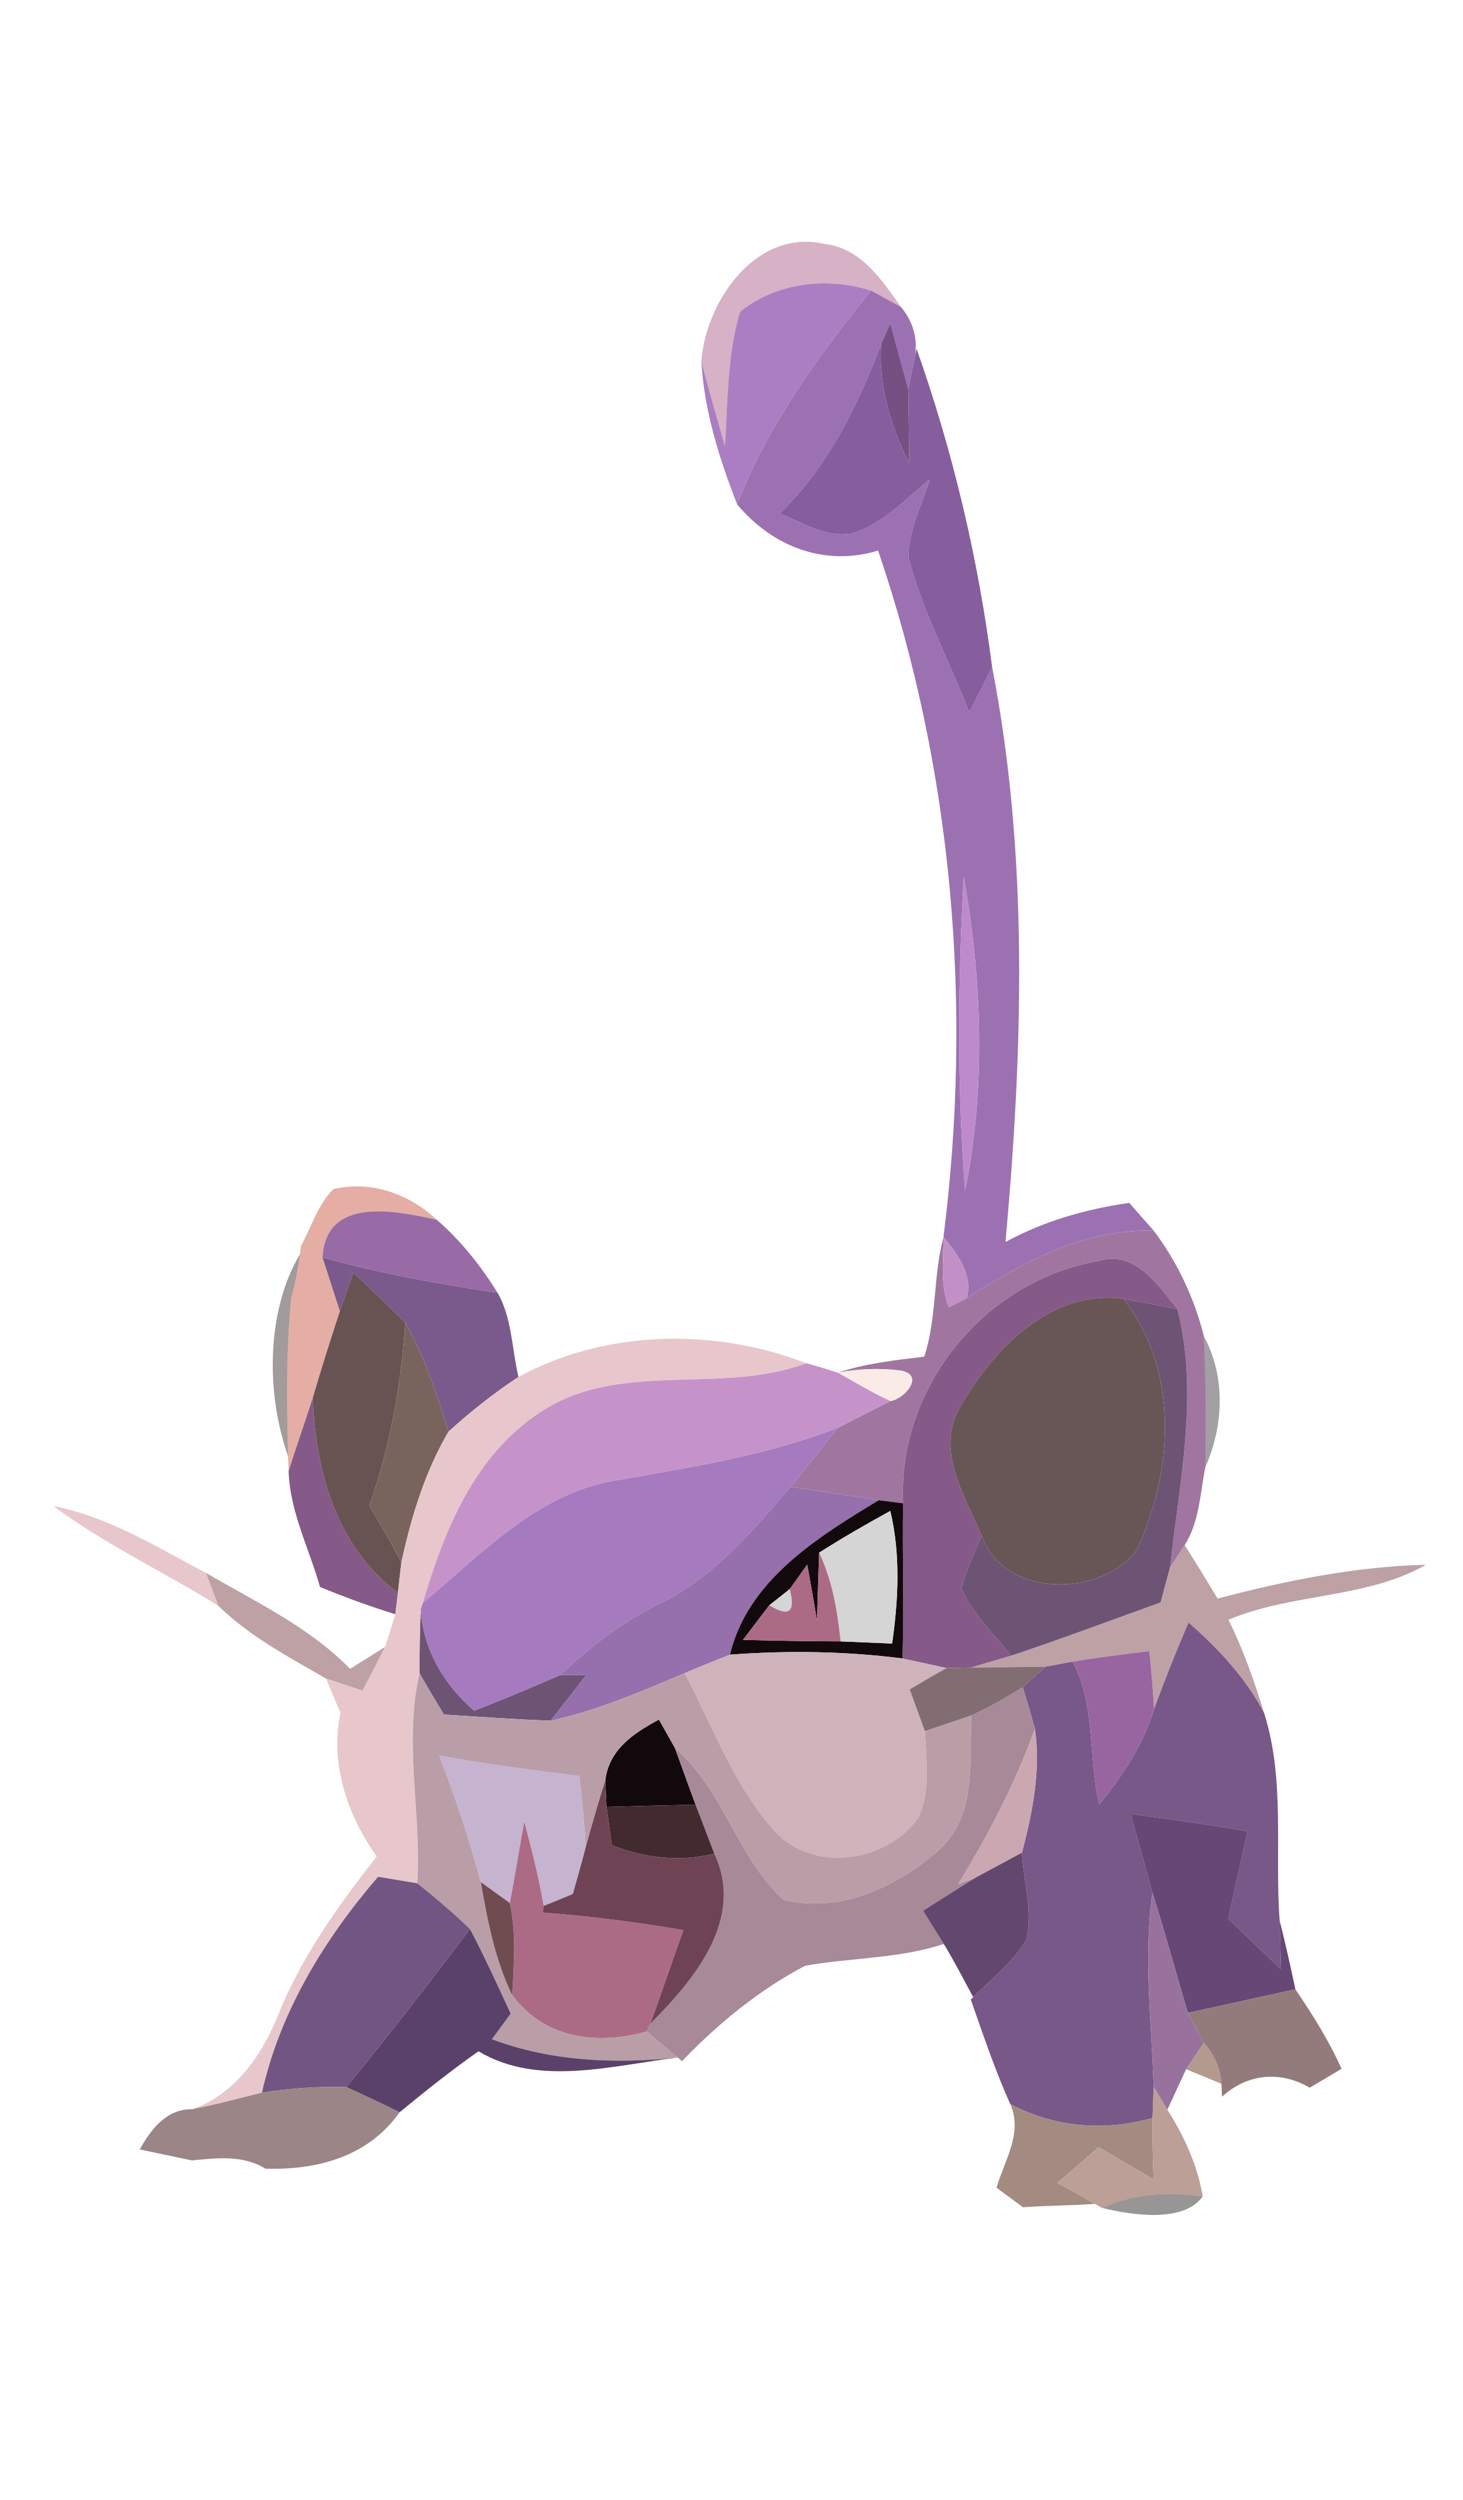 <?xml version="1.0" encoding="UTF-8" ?>
<!DOCTYPE svg PUBLIC "-//W3C//DTD SVG 1.1//EN" "http://www.w3.org/Graphics/SVG/1.1/DTD/svg11.dtd">
<svg width="96pt" height="164pt" viewBox="0 0 96 164" version="1.1" xmlns="http://www.w3.org/2000/svg">
<g id="#d5aec2f1">
<path fill="#d5aec2" opacity="0.95" d=" M 46.02 23.67 C 46.35 19.70 49.63 14.99 54.09 16.00 C 56.47 16.26 57.86 18.35 59.12 20.14 C 58.63 19.87 57.65 19.33 57.16 19.06 C 54.26 18.15 50.97 18.52 48.56 20.45 C 47.71 23.30 47.76 26.32 47.57 29.27 C 47.05 27.40 46.49 25.55 46.02 23.67 Z" />
</g>
<g id="#ab7ec3ff">
<path fill="#ab7ec3" opacity="1.00" d=" M 48.56 20.45 C 50.97 18.52 54.26 18.15 57.16 19.06 C 53.69 23.37 50.38 27.88 48.37 33.09 C 47.19 30.06 46.20 26.94 46.02 23.67 C 46.49 25.55 47.05 27.40 47.57 29.27 C 47.76 26.32 47.71 23.30 48.56 20.45 Z" />
</g>
<g id="#9c71b2ff">
<path fill="#9c71b2" opacity="1.00" d=" M 48.37 33.09 C 50.38 27.88 53.69 23.37 57.16 19.06 C 57.65 19.33 58.63 19.87 59.12 20.14 C 59.93 21.12 60.23 22.21 60.03 23.41 C 59.92 23.94 59.71 24.99 59.60 25.52 C 59.30 24.44 58.71 22.28 58.42 21.20 L 57.82 22.57 C 56.27 26.65 54.32 30.60 51.16 33.70 C 52.72 34.28 54.30 35.38 56.05 34.96 C 58.00 34.28 59.45 32.73 61.01 31.45 C 60.50 33.14 59.58 34.80 59.62 36.61 C 60.54 40.12 62.29 43.35 63.60 46.73 C 64.11 45.74 64.62 44.76 65.10 43.75 C 67.52 56.18 67.11 68.94 65.98 81.48 C 68.50 80.10 71.26 79.32 74.10 78.91 C 74.63 79.52 75.17 80.13 75.71 80.74 C 71.16 80.60 67.15 82.77 63.44 85.16 C 63.86 83.62 62.82 82.27 61.91 81.15 C 63.82 66.04 62.54 50.56 57.62 36.12 C 54.09 37.19 50.68 35.85 48.37 33.09 M 63.24 57.54 C 62.86 64.38 62.80 71.28 63.33 78.12 C 64.69 71.40 64.45 64.26 63.24 57.54 Z" />
</g>
<g id="#875e9dff">
<path fill="#875e9d" opacity="1.00" d=" M 51.16 33.70 C 54.32 30.60 56.27 26.65 57.82 22.57 C 57.63 25.31 58.45 27.96 59.66 30.40 C 59.65 28.77 59.62 27.15 59.60 25.52 C 59.71 24.99 59.92 23.94 60.03 23.41 L 60.14 22.87 C 62.53 29.62 64.19 36.66 65.10 43.75 C 64.62 44.76 64.11 45.74 63.60 46.73 C 62.29 43.35 60.54 40.12 59.62 36.61 C 59.58 34.80 60.50 33.14 61.01 31.45 C 59.45 32.73 58.00 34.28 56.05 34.96 C 54.30 35.38 52.72 34.28 51.16 33.70 Z" />
</g>
<g id="#764f83ff">
<path fill="#764f83" opacity="1.00" d=" M 57.82 22.57 L 58.42 21.20 C 58.71 22.28 59.30 24.44 59.60 25.52 C 59.62 27.15 59.65 28.77 59.66 30.40 C 58.45 27.96 57.63 25.31 57.82 22.57 Z" />
</g>
<g id="#bd8acbff">
<path fill="#bd8acb" opacity="1.00" d=" M 63.24 57.54 C 64.45 64.26 64.69 71.40 63.33 78.12 C 62.80 71.28 62.86 64.38 63.24 57.54 Z" />
</g>
<g id="#e4aea4ff">
<path fill="#e4aea4" opacity="1.00" d=" M 19.75 81.73 C 20.44 80.49 20.85 79.04 21.87 78.01 C 24.34 77.42 26.85 78.32 28.66 80.02 C 25.91 79.41 21.39 78.47 21.16 82.49 C 21.45 83.38 22.02 85.14 22.30 86.02 C 21.68 87.91 21.08 89.80 20.52 91.71 C 20.01 93.31 19.44 94.90 18.94 96.51 L 18.90 95.52 C 18.82 92.05 18.76 88.56 19.12 85.10 C 19.38 84.17 19.56 83.23 19.68 82.28 L 19.75 81.73 Z" />
</g>
<g id="#996ba6ff">
<path fill="#996ba6" opacity="1.00" d=" M 21.16 82.49 C 21.39 78.47 25.91 79.41 28.66 80.02 C 30.24 81.39 31.55 83.04 32.65 84.81 C 28.78 84.24 24.94 83.54 21.16 82.49 Z" />
</g>
<g id="#a076a0ff">
<path fill="#a076a0" opacity="1.00" d=" M 60.65 89.00 C 61.48 86.45 61.23 83.69 61.91 81.15 C 61.91 82.69 61.67 84.29 62.26 85.76 C 62.55 85.61 63.14 85.31 63.44 85.16 C 67.15 82.77 71.16 80.60 75.71 80.74 C 77.26 82.80 78.37 85.16 79.00 87.67 C 79.13 90.53 79.17 93.40 79.09 96.26 C 78.75 97.97 78.70 99.85 77.74 101.36 L 76.78 102.84 C 77.38 97.22 78.69 91.49 77.26 85.88 C 76.00 84.32 74.46 81.99 72.10 82.72 C 64.61 84.01 58.90 90.98 59.26 98.62 C 58.86 98.57 58.06 98.47 57.66 98.42 C 55.73 98.12 53.81 97.82 51.88 97.54 C 52.93 96.26 53.93 94.94 54.99 93.66 C 56.14 93.07 57.29 92.49 58.44 91.91 C 59.36 91.77 60.74 90.18 59.07 89.91 C 57.70 89.74 56.34 89.79 54.98 90.05 C 56.81 89.44 58.74 89.23 60.65 89.00 Z" />
</g>
<g id="#c290c7ff">
<path fill="#c290c7" opacity="1.00" d=" M 61.91 81.15 C 62.82 82.27 63.86 83.62 63.44 85.16 C 63.14 85.31 62.55 85.61 62.26 85.76 C 61.67 84.29 61.91 82.69 61.91 81.15 Z" />
</g>
<g id="#4638397f">
<path fill="#463839" opacity="0.50" d=" M 18.90 95.52 C 17.44 91.37 17.47 86.01 19.68 82.28 C 19.56 83.23 19.38 84.17 19.12 85.10 C 18.76 88.56 18.82 92.05 18.90 95.52 Z" />
</g>
<g id="#7a5a8cfe">
<path fill="#7a5a8c" opacity="1.00" d=" M 21.16 82.49 C 24.94 83.54 28.78 84.24 32.65 84.81 C 33.59 86.42 33.59 88.51 34.02 90.33 C 32.40 91.40 30.87 92.61 29.43 93.92 C 28.67 91.47 27.87 89.00 26.59 86.77 C 25.48 85.64 24.33 84.57 23.18 83.49 C 22.96 84.12 22.52 85.39 22.30 86.02 C 22.02 85.14 21.45 83.38 21.16 82.49 Z" />
</g>
<g id="#855988ff">
<path fill="#855988" opacity="1.00" d=" M 59.26 98.62 C 58.90 90.98 64.61 84.01 72.10 82.72 C 74.46 81.99 76.00 84.32 77.26 85.88 C 76.08 85.65 74.90 85.42 73.72 85.21 C 69.05 84.55 65.28 88.38 63.13 92.09 C 61.26 94.94 63.26 98.05 64.41 100.73 C 63.93 101.87 63.43 103.01 63.06 104.19 C 63.83 105.88 65.20 107.19 66.36 108.62 C 65.70 108.81 64.39 109.19 63.74 109.39 C 63.33 109.40 62.52 109.42 62.11 109.43 C 61.39 109.27 59.94 108.96 59.22 108.80 C 59.33 105.41 59.20 102.01 59.26 98.62 Z" />
<path fill="#855988" opacity="1.00" d=" M 18.94 96.51 C 19.44 94.90 20.01 93.31 20.52 91.71 C 20.72 96.55 22.06 101.47 26.11 104.50 C 26.07 104.85 25.99 105.55 25.94 105.90 C 24.27 105.38 22.62 104.78 21.00 104.11 C 20.29 101.60 19.01 99.14 18.94 96.51 Z" />
</g>
<g id="#685353ff">
<path fill="#685353" opacity="1.00" d=" M 23.18 83.49 C 24.33 84.57 25.48 85.64 26.59 86.77 C 26.34 90.85 25.59 94.89 24.24 98.76 C 24.95 99.99 25.67 101.22 26.34 102.48 C 26.28 102.98 26.16 104.00 26.11 104.50 C 22.06 101.47 20.72 96.55 20.52 91.71 C 21.08 89.80 21.68 87.91 22.30 86.02 C 22.52 85.39 22.96 84.12 23.18 83.49 Z" />
</g>
<g id="#685656ff">
<path fill="#685656" opacity="1.00" d=" M 63.13 92.09 C 65.28 88.38 69.05 84.55 73.72 85.21 C 77.39 89.95 76.99 96.41 74.63 101.62 C 72.32 104.84 65.82 104.87 64.41 100.73 C 63.26 98.05 61.26 94.94 63.13 92.09 Z" />
</g>
<g id="#6d5475ff">
<path fill="#6d5475" opacity="1.00" d=" M 73.72 85.21 C 74.90 85.42 76.08 85.65 77.26 85.88 C 78.69 91.49 77.38 97.22 76.78 102.84 C 76.57 103.60 76.36 104.37 76.16 105.13 C 72.90 106.30 69.65 107.52 66.36 108.62 C 65.20 107.19 63.83 105.88 63.06 104.19 C 63.43 103.01 63.93 101.87 64.41 100.73 C 65.82 104.87 72.32 104.84 74.63 101.62 C 76.99 96.41 77.39 89.95 73.72 85.21 Z" />
<path fill="#6d5475" opacity="1.00" d=" M 27.53 109.77 C 27.53 108.37 27.54 106.97 27.61 105.57 C 27.78 108.26 29.13 110.49 31.11 112.23 C 33.02 111.49 34.90 110.70 36.77 109.88 L 38.48 109.88 C 37.70 110.88 36.92 111.88 36.13 112.88 C 33.79 112.80 31.46 112.62 29.13 112.48 C 28.59 111.58 28.04 110.68 27.53 109.77 Z" />
</g>
<g id="#78645cff">
<path fill="#78645c" opacity="1.00" d=" M 26.59 86.77 C 27.87 89.00 28.67 91.47 29.43 93.92 C 27.88 96.56 26.99 99.51 26.34 102.48 C 25.67 101.22 24.95 99.99 24.24 98.76 C 25.59 94.89 26.34 90.85 26.59 86.77 Z" />
</g>
<g id="#e8c7ccfe">
<path fill="#e8c7cc" opacity="1.00" d=" M 34.02 90.33 C 39.76 87.22 46.87 87.10 52.91 89.43 C 47.26 91.55 40.61 89.18 35.42 92.67 C 31.13 95.48 29.13 100.43 27.75 105.15 L 27.61 105.57 C 27.54 106.97 27.53 108.37 27.53 109.77 C 26.47 114.36 27.67 118.95 27.38 123.55 C 26.74 123.44 25.45 123.23 24.81 123.12 C 21.29 127.20 18.37 131.98 17.19 137.28 C 15.67 137.66 14.15 138.07 12.61 138.37 C 15.42 137.41 17.20 134.80 18.26 132.17 C 19.79 128.36 22.20 125.00 24.72 121.79 C 22.78 119.06 21.64 115.71 22.34 112.36 C 22.01 111.62 21.70 110.87 21.40 110.12 C 22.20 110.37 22.99 110.64 23.78 110.91 C 24.29 109.96 24.78 109.00 25.27 108.04 C 25.44 107.51 25.78 106.43 25.94 105.90 C 25.99 105.55 26.07 104.85 26.11 104.50 C 26.16 104.00 26.28 102.98 26.34 102.48 C 26.99 99.51 27.88 96.56 29.43 93.92 C 30.87 92.61 32.40 91.40 34.02 90.33 Z" />
<path fill="#e8c7cc" opacity="1.00" d=" M 3.50 98.80 C 7.12 99.50 10.30 101.50 13.52 103.19 C 13.72 103.73 14.12 104.81 14.33 105.35 C 10.75 103.12 6.88 101.31 3.50 98.80 Z" />
</g>
<g id="#1b161f69">
<path fill="#1b161f" opacity="0.41" d=" M 79.00 87.67 C 80.44 90.33 80.29 93.54 79.09 96.26 C 79.17 93.40 79.13 90.53 79.00 87.67 Z" />
</g>
<g id="#c593c9ff">
<path fill="#c593c9" opacity="1.00" d=" M 52.91 89.43 C 53.60 89.62 54.29 89.83 54.98 90.05 C 56.13 90.68 57.24 91.37 58.44 91.91 C 57.29 92.49 56.14 93.07 54.99 93.66 C 50.22 95.53 45.15 96.28 40.14 97.17 C 35.11 98.11 31.52 102.03 27.75 105.15 C 29.13 100.43 31.13 95.48 35.42 92.67 C 40.61 89.18 47.26 91.55 52.91 89.43 Z" />
</g>
<g id="#fbebe7ff">
<path fill="#fbebe7" opacity="1.00" d=" M 54.98 90.05 C 56.34 89.79 57.70 89.74 59.07 89.91 C 60.74 90.18 59.36 91.77 58.44 91.91 C 57.24 91.37 56.13 90.68 54.98 90.05 Z" />
</g>
<g id="#a67abeff">
<path fill="#a67abe" opacity="1.00" d=" M 40.14 97.17 C 45.15 96.28 50.22 95.53 54.99 93.66 C 53.93 94.94 52.93 96.26 51.88 97.54 C 49.37 100.44 46.81 103.48 43.30 105.20 C 40.86 106.37 38.73 108.03 36.77 109.88 C 34.90 110.70 33.02 111.49 31.11 112.23 C 29.13 110.49 27.78 108.26 27.61 105.57 L 27.75 105.15 C 31.52 102.03 35.11 98.11 40.14 97.17 Z" />
</g>
<g id="#9570acff">
<path fill="#9570ac" opacity="1.00" d=" M 51.88 97.54 C 53.81 97.82 55.73 98.12 57.66 98.42 C 53.65 100.84 49.07 103.67 47.90 108.55 C 46.91 108.94 45.92 109.34 44.93 109.76 C 42.07 110.97 39.19 112.22 36.13 112.88 C 36.92 111.88 37.70 110.88 38.48 109.88 L 36.77 109.88 C 38.73 108.03 40.86 106.37 43.30 105.20 C 46.81 103.48 49.37 100.44 51.88 97.54 Z" />
</g>
<g id="#12090cff">
<path fill="#12090c" opacity="1.00" d=" M 57.66 98.42 C 58.06 98.47 58.86 98.57 59.26 98.62 C 59.20 102.01 59.33 105.41 59.22 108.80 C 55.47 108.32 51.67 108.27 47.90 108.55 C 49.07 103.67 53.65 100.84 57.66 98.42 M 53.75 101.86 C 53.71 102.98 53.64 105.22 53.61 106.33 C 53.41 105.10 53.19 103.87 52.97 102.64 C 52.68 103.05 52.11 103.85 51.82 104.25 C 51.48 104.52 50.81 105.05 50.48 105.31 C 50.05 105.88 49.18 107.01 48.75 107.58 C 50.89 107.63 53.02 107.68 55.16 107.68 C 56.00 107.71 57.69 107.79 58.54 107.82 C 58.95 104.93 59.10 101.98 58.42 99.12 C 56.84 99.99 55.27 100.89 53.75 101.86 Z" />
<path fill="#12090c" opacity="1.00" d=" M 39.72 116.79 C 39.96 114.76 41.61 113.68 43.24 112.81 C 43.50 113.27 44.03 114.21 44.29 114.68 C 44.74 115.92 45.18 117.15 45.64 118.39 C 43.69 118.43 41.75 118.48 39.80 118.54 C 39.78 118.10 39.74 117.22 39.72 116.79 Z" />
</g>
<g id="#d5d5d5ff">
<path fill="#d5d5d5" opacity="1.00" d=" M 53.75 101.86 C 55.27 100.89 56.84 99.99 58.42 99.12 C 59.10 101.98 58.95 104.93 58.54 107.82 C 57.69 107.79 56.00 107.71 55.16 107.68 C 54.95 105.68 54.62 103.69 53.75 101.86 Z" />
<path fill="#d5d5d5" opacity="1.00" d=" M 50.48 105.31 C 50.81 105.05 51.48 104.52 51.82 104.25 C 52.22 105.76 51.78 106.11 50.48 105.31 Z" />
</g>
<g id="#bda1a5ff">
<path fill="#bda1a5" opacity="1.00" d=" M 76.78 102.84 L 77.74 101.36 C 78.47 102.52 79.19 103.69 79.90 104.87 C 84.37 103.69 88.94 102.77 93.57 102.65 C 89.66 104.89 84.77 104.50 80.61 106.26 C 81.58 108.22 82.31 110.29 82.95 112.38 C 81.74 110.07 79.94 108.15 77.99 106.44 C 77.19 108.31 76.43 110.20 75.73 112.12 C 75.65 110.85 75.55 109.58 75.42 108.32 C 73.74 108.52 72.06 108.72 70.39 109.01 C 69.95 109.09 69.06 109.25 68.61 109.34 C 66.99 109.38 65.36 109.37 63.74 109.39 C 64.39 109.19 65.70 108.81 66.36 108.62 C 69.65 107.52 72.90 106.30 76.16 105.13 C 76.36 104.37 76.57 103.60 76.78 102.84 Z" />
<path fill="#bda1a5" opacity="1.00" d=" M 13.52 103.19 C 16.78 105.09 20.31 106.75 22.97 109.48 C 23.55 109.12 24.70 108.40 25.27 108.04 C 24.78 109.00 24.29 109.96 23.78 110.91 C 22.99 110.64 22.20 110.37 21.40 110.12 C 18.96 108.72 16.34 107.32 14.33 105.35 C 14.12 104.81 13.72 103.73 13.52 103.19 Z" />
</g>
<g id="#ac6b84ff">
<path fill="#ac6b84" opacity="1.00" d=" M 51.82 104.25 C 52.11 103.85 52.68 103.05 52.97 102.64 C 53.19 103.87 53.41 105.10 53.61 106.33 C 53.64 105.22 53.71 102.98 53.75 101.86 C 54.62 103.69 54.95 105.68 55.16 107.68 C 53.02 107.68 50.89 107.63 48.75 107.58 C 49.18 107.01 50.05 105.88 50.48 105.31 C 51.78 106.11 52.22 105.76 51.82 104.25 Z" />
<path fill="#ac6b84" opacity="1.00" d=" M 34.40 119.48 C 34.89 121.31 35.36 123.16 35.68 125.03 L 35.60 125.47 C 38.70 125.70 41.78 126.10 44.84 126.62 C 44.11 128.67 43.41 130.73 42.67 132.77 L 42.44 133.27 C 39.21 134.20 35.71 133.75 33.61 130.89 C 33.72 128.88 33.89 126.83 33.45 124.84 C 33.79 123.06 34.07 121.26 34.40 119.48 Z" />
</g>
<g id="#785789ff">
<path fill="#785789" opacity="1.00" d=" M 77.99 106.44 C 79.94 108.15 81.74 110.07 82.95 112.38 C 84.35 116.80 83.63 121.47 83.97 126.01 C 83.99 126.81 84.04 128.40 84.06 129.20 C 82.90 128.09 81.74 126.98 80.60 125.87 C 81.02 123.96 81.44 122.04 81.86 120.13 C 79.31 119.70 76.75 119.33 74.18 119.00 C 74.67 120.72 75.16 122.44 75.62 124.16 C 75.02 128.41 75.57 132.67 75.70 136.92 C 75.68 137.43 75.65 138.44 75.63 138.94 C 72.47 139.85 69.20 139.56 66.29 138.03 C 65.29 135.80 64.51 133.48 63.70 131.17 L 63.86 131.02 C 65.05 129.82 66.44 128.76 67.33 127.30 C 67.81 125.41 67.16 123.44 67.06 121.54 C 67.75 118.89 68.31 116.16 67.91 113.42 C 67.66 112.50 67.39 111.59 67.11 110.68 C 67.49 110.35 68.24 109.67 68.61 109.34 C 69.06 109.25 69.95 109.09 70.39 109.01 C 71.91 111.88 71.41 115.28 72.13 118.37 C 73.66 116.50 75.02 114.45 75.73 112.12 C 76.43 110.20 77.19 108.31 77.99 106.44 Z" />
</g>
<g id="#cfb3bbff">
<path fill="#cfb3bb" opacity="1.00" d=" M 44.93 109.76 C 45.92 109.34 46.91 108.94 47.90 108.55 C 51.67 108.27 55.47 108.32 59.22 108.80 C 59.94 108.96 61.39 109.27 62.11 109.43 C 61.30 109.88 60.49 110.35 59.69 110.83 C 59.94 111.51 60.44 112.89 60.69 113.57 C 60.78 115.45 61.08 117.47 60.27 119.23 C 58.21 122.17 53.43 122.88 50.88 120.18 C 48.17 117.19 46.79 113.29 44.93 109.76 Z" />
</g>
<g id="#826d73ff">
<path fill="#826d73" opacity="1.00" d=" M 62.11 109.43 C 62.52 109.42 63.33 109.40 63.74 109.39 C 65.36 109.37 66.99 109.38 68.61 109.34 C 68.24 109.67 67.49 110.35 67.11 110.68 C 66.03 111.38 64.90 112.00 63.74 112.54 C 62.98 112.80 61.45 113.32 60.69 113.57 C 60.44 112.89 59.94 111.51 59.69 110.83 C 60.49 110.35 61.30 109.88 62.11 109.43 Z" />
</g>
<g id="#9865a1ff">
<path fill="#9865a1" opacity="1.00" d=" M 70.39 109.01 C 72.06 108.72 73.74 108.52 75.42 108.32 C 75.55 109.58 75.65 110.85 75.73 112.12 C 75.02 114.45 73.66 116.50 72.13 118.37 C 71.41 115.28 71.91 111.88 70.39 109.01 Z" />
</g>
<g id="#ba9ea7ff">
<path fill="#ba9ea7" opacity="1.00" d=" M 27.53 109.77 C 28.04 110.68 28.59 111.58 29.13 112.48 C 31.46 112.62 33.79 112.80 36.13 112.88 C 39.19 112.22 42.07 110.97 44.93 109.76 C 46.79 113.29 48.17 117.19 50.88 120.18 C 53.43 122.88 58.21 122.17 60.27 119.23 C 61.08 117.47 60.78 115.45 60.69 113.57 C 61.45 113.32 62.98 112.80 63.74 112.54 C 63.62 115.59 64.10 119.24 61.51 121.46 C 58.81 123.81 55.01 125.57 51.39 124.62 C 48.36 121.83 47.47 117.41 44.29 114.68 C 44.03 114.21 43.50 113.27 43.24 112.81 C 41.61 113.68 39.96 114.76 39.72 116.79 C 39.26 118.24 38.84 119.70 38.44 121.16 C 38.34 119.61 38.18 118.06 38.02 116.51 C 34.94 116.15 31.88 115.72 28.83 115.18 C 29.87 117.90 30.80 120.65 31.55 123.47 C 31.99 126.00 32.48 128.56 33.61 130.89 C 35.71 133.75 39.21 134.20 42.44 133.27 C 42.95 133.70 43.97 134.56 44.48 134.98 C 40.36 135.41 36.18 135.24 32.28 133.78 C 32.59 133.36 33.20 132.52 33.51 132.10 C 32.65 130.24 31.80 128.37 30.84 126.55 C 29.74 125.49 28.58 124.50 27.38 123.55 C 27.67 118.95 26.47 114.36 27.53 109.77 Z" />
</g>
<g id="#a78998ff">
<path fill="#a78998" opacity="1.00" d=" M 63.74 112.54 C 64.90 112.00 66.03 111.38 67.11 110.68 C 67.39 111.59 67.66 112.50 67.91 113.42 C 66.62 117.00 64.85 120.37 62.87 123.61 L 64.03 123.17 C 62.87 123.88 61.72 124.62 60.57 125.35 C 60.91 125.89 61.59 126.98 61.93 127.53 C 58.99 128.50 55.85 128.42 52.83 128.96 C 49.80 130.55 47.11 132.76 44.75 135.22 L 44.48 134.98 C 43.97 134.56 42.95 133.70 42.44 133.27 L 42.67 132.77 C 45.53 129.89 48.91 125.91 46.87 121.60 C 46.56 120.79 45.95 119.19 45.64 118.39 C 45.18 117.15 44.74 115.92 44.29 114.68 C 47.47 117.41 48.36 121.83 51.39 124.62 C 55.01 125.57 58.81 123.81 61.51 121.46 C 64.10 119.24 63.62 115.59 63.74 112.54 Z" />
</g>
<g id="#caa7b1ff">
<path fill="#caa7b1" opacity="1.00" d=" M 62.87 123.61 C 64.85 120.37 66.62 117.00 67.91 113.42 C 68.31 116.16 67.75 118.89 67.06 121.54 C 66.05 122.08 65.04 122.63 64.03 123.17 L 62.87 123.61 Z" />
</g>
<g id="#c5b3cfff">
<path fill="#c5b3cf" opacity="1.00" d=" M 28.83 115.18 C 31.88 115.72 34.94 116.15 38.02 116.51 C 38.18 118.06 38.34 119.61 38.44 121.16 C 38.17 122.20 37.88 123.23 37.59 124.25 C 37.11 124.45 36.16 124.84 35.68 125.03 C 35.36 123.16 34.89 121.31 34.40 119.48 C 34.07 121.26 33.79 123.06 33.45 124.84 L 31.55 123.47 C 30.80 120.65 29.87 117.90 28.83 115.18 Z" />
</g>
<g id="#6e4454ff">
<path fill="#6e4454" opacity="1.00" d=" M 38.44 121.16 C 38.84 119.70 39.26 118.24 39.72 116.79 C 39.74 117.22 39.78 118.10 39.80 118.54 C 39.89 119.17 40.06 120.42 40.15 121.05 C 42.30 121.89 44.61 122.17 46.87 121.60 C 48.91 125.91 45.53 129.89 42.67 132.77 C 43.41 130.73 44.11 128.67 44.84 126.62 C 41.78 126.10 38.70 125.70 35.60 125.47 L 35.68 125.03 C 36.16 124.84 37.11 124.45 37.59 124.25 C 37.88 123.23 38.17 122.20 38.44 121.16 Z" />
</g>
<g id="#432a2fff">
<path fill="#432a2f" opacity="1.00" d=" M 39.80 118.54 C 41.75 118.48 43.69 118.43 45.64 118.39 C 45.95 119.19 46.56 120.79 46.87 121.60 C 44.61 122.17 42.30 121.89 40.15 121.05 C 40.06 120.42 39.89 119.17 39.80 118.54 Z" />
</g>
<g id="#664775ff">
<path fill="#664775" opacity="1.00" d=" M 74.18 119.00 C 76.75 119.33 79.31 119.70 81.86 120.13 C 81.44 122.04 81.02 123.96 80.60 125.87 C 81.74 126.98 82.90 128.09 84.06 129.20 C 84.04 128.40 83.99 126.81 83.97 126.01 C 84.35 127.49 84.68 128.99 85.00 130.50 C 82.65 131.02 80.30 131.54 77.95 132.05 C 77.16 129.43 76.45 126.78 75.62 124.16 C 75.16 122.44 74.67 120.72 74.18 119.00 Z" />
</g>
<g id="#62486eff">
<path fill="#62486e" opacity="1.00" d=" M 64.03 123.17 C 65.04 122.63 66.05 122.08 67.06 121.54 C 67.16 123.44 67.81 125.41 67.33 127.30 C 66.44 128.76 65.05 129.82 63.86 131.02 C 63.23 129.85 62.62 128.66 61.93 127.53 C 61.59 126.98 60.91 125.89 60.57 125.35 C 61.72 124.62 62.87 123.88 64.03 123.17 Z" />
</g>
<g id="#725583ff">
<path fill="#725583" opacity="1.00" d=" M 24.81 123.12 C 25.45 123.23 26.74 123.44 27.38 123.55 C 28.58 124.50 29.74 125.49 30.84 126.55 C 28.20 130.05 25.51 133.52 22.73 136.92 C 20.88 136.86 19.02 137.00 17.19 137.28 C 18.37 131.98 21.29 127.20 24.81 123.12 Z" />
</g>
<g id="#704c51ff">
<path fill="#704c51" opacity="1.00" d=" M 31.55 123.47 L 33.45 124.84 C 33.89 126.83 33.72 128.88 33.61 130.89 C 32.48 128.56 31.99 126.00 31.55 123.47 Z" />
</g>
<g id="#98729dff">
<path fill="#98729d" opacity="1.00" d=" M 75.70 136.92 C 75.57 132.67 75.02 128.41 75.62 124.16 C 76.45 126.78 77.16 129.43 77.95 132.05 C 78.21 132.54 78.73 133.53 78.99 134.02 C 78.70 134.45 78.12 135.31 77.83 135.75 C 77.52 136.41 76.91 137.73 76.60 138.40 L 75.70 136.92 Z" />
</g>
<g id="#5a4169ff">
<path fill="#5a4169" opacity="1.00" d=" M 22.73 136.92 C 25.51 133.52 28.20 130.05 30.84 126.55 C 31.80 128.37 32.65 130.24 33.51 132.10 C 33.20 132.52 32.59 133.36 32.28 133.78 C 36.18 135.24 40.36 135.41 44.48 134.98 C 40.21 135.49 35.32 136.92 31.40 134.57 C 29.61 135.82 27.90 137.19 26.22 138.57 C 25.06 138.00 23.90 137.45 22.73 136.92 Z" />
</g>
<g id="#947b7bff">
<path fill="#947b7b" opacity="1.00" d=" M 77.95 132.05 C 80.30 131.54 82.65 131.02 85.00 130.50 C 86.13 132.17 87.21 133.88 88.03 135.72 C 87.51 136.03 86.46 136.65 85.94 136.96 C 84.03 135.83 81.84 136.03 80.19 137.55 L 80.15 136.70 C 80.07 135.69 79.69 134.80 78.99 134.02 C 78.73 133.53 78.21 132.54 77.95 132.05 Z" />
</g>
<g id="#ad9386ee">
<path fill="#ad9386" opacity="0.93" d=" M 78.99 134.02 C 79.69 134.80 80.07 135.69 80.15 136.70 C 79.57 136.46 78.41 135.98 77.83 135.75 C 78.12 135.31 78.70 134.45 78.99 134.02 Z" />
</g>
<g id="#9b8586ff">
<path fill="#9b8586" opacity="1.00" d=" M 17.19 137.28 C 19.02 137.00 20.88 136.86 22.73 136.92 C 23.90 137.45 25.06 138.00 26.22 138.57 C 24.18 141.47 20.82 142.38 17.42 142.27 C 15.95 141.36 14.23 141.57 12.60 141.73 C 11.74 141.55 10.03 141.19 9.17 141.01 C 9.92 139.66 10.93 138.35 12.61 138.37 C 14.15 138.07 15.67 137.66 17.19 137.28 Z" />
</g>
<g id="#a38b81ff">
<path fill="#a38b81" opacity="1.00" d=" M 66.29 138.03 C 69.20 139.56 72.47 139.85 75.63 138.94 C 75.61 140.29 75.65 141.63 75.70 142.98 C 74.50 142.27 73.29 141.56 72.09 140.86 C 71.19 141.64 70.29 142.42 69.38 143.20 C 70.21 143.65 71.03 144.11 71.85 144.58 C 70.28 144.69 68.70 144.69 67.12 144.80 C 66.69 144.48 65.83 143.84 65.39 143.52 C 65.91 141.72 67.14 139.93 66.29 138.03 Z" />
</g>
<g id="#bc9f97fb">
<path fill="#bc9f97" opacity="1.00" d=" M 75.63 138.94 C 75.65 138.44 75.68 137.43 75.70 136.92 L 76.60 138.40 C 77.70 140.14 78.58 142.04 78.92 144.09 C 76.70 143.78 74.39 143.89 72.33 144.85 L 71.85 144.58 C 71.03 144.11 70.21 143.65 69.38 143.20 C 70.29 142.42 71.19 141.64 72.09 140.86 C 73.29 141.56 74.50 142.27 75.70 142.98 C 75.65 141.63 75.61 140.29 75.63 138.94 Z" />
</g>
<g id="#332c2c7f">
<path fill="#332c2c" opacity="0.50" d=" M 72.33 144.85 C 74.39 143.89 76.70 143.78 78.92 144.09 C 77.66 145.85 74.29 145.32 72.33 144.85 Z" />
</g>
</svg>
